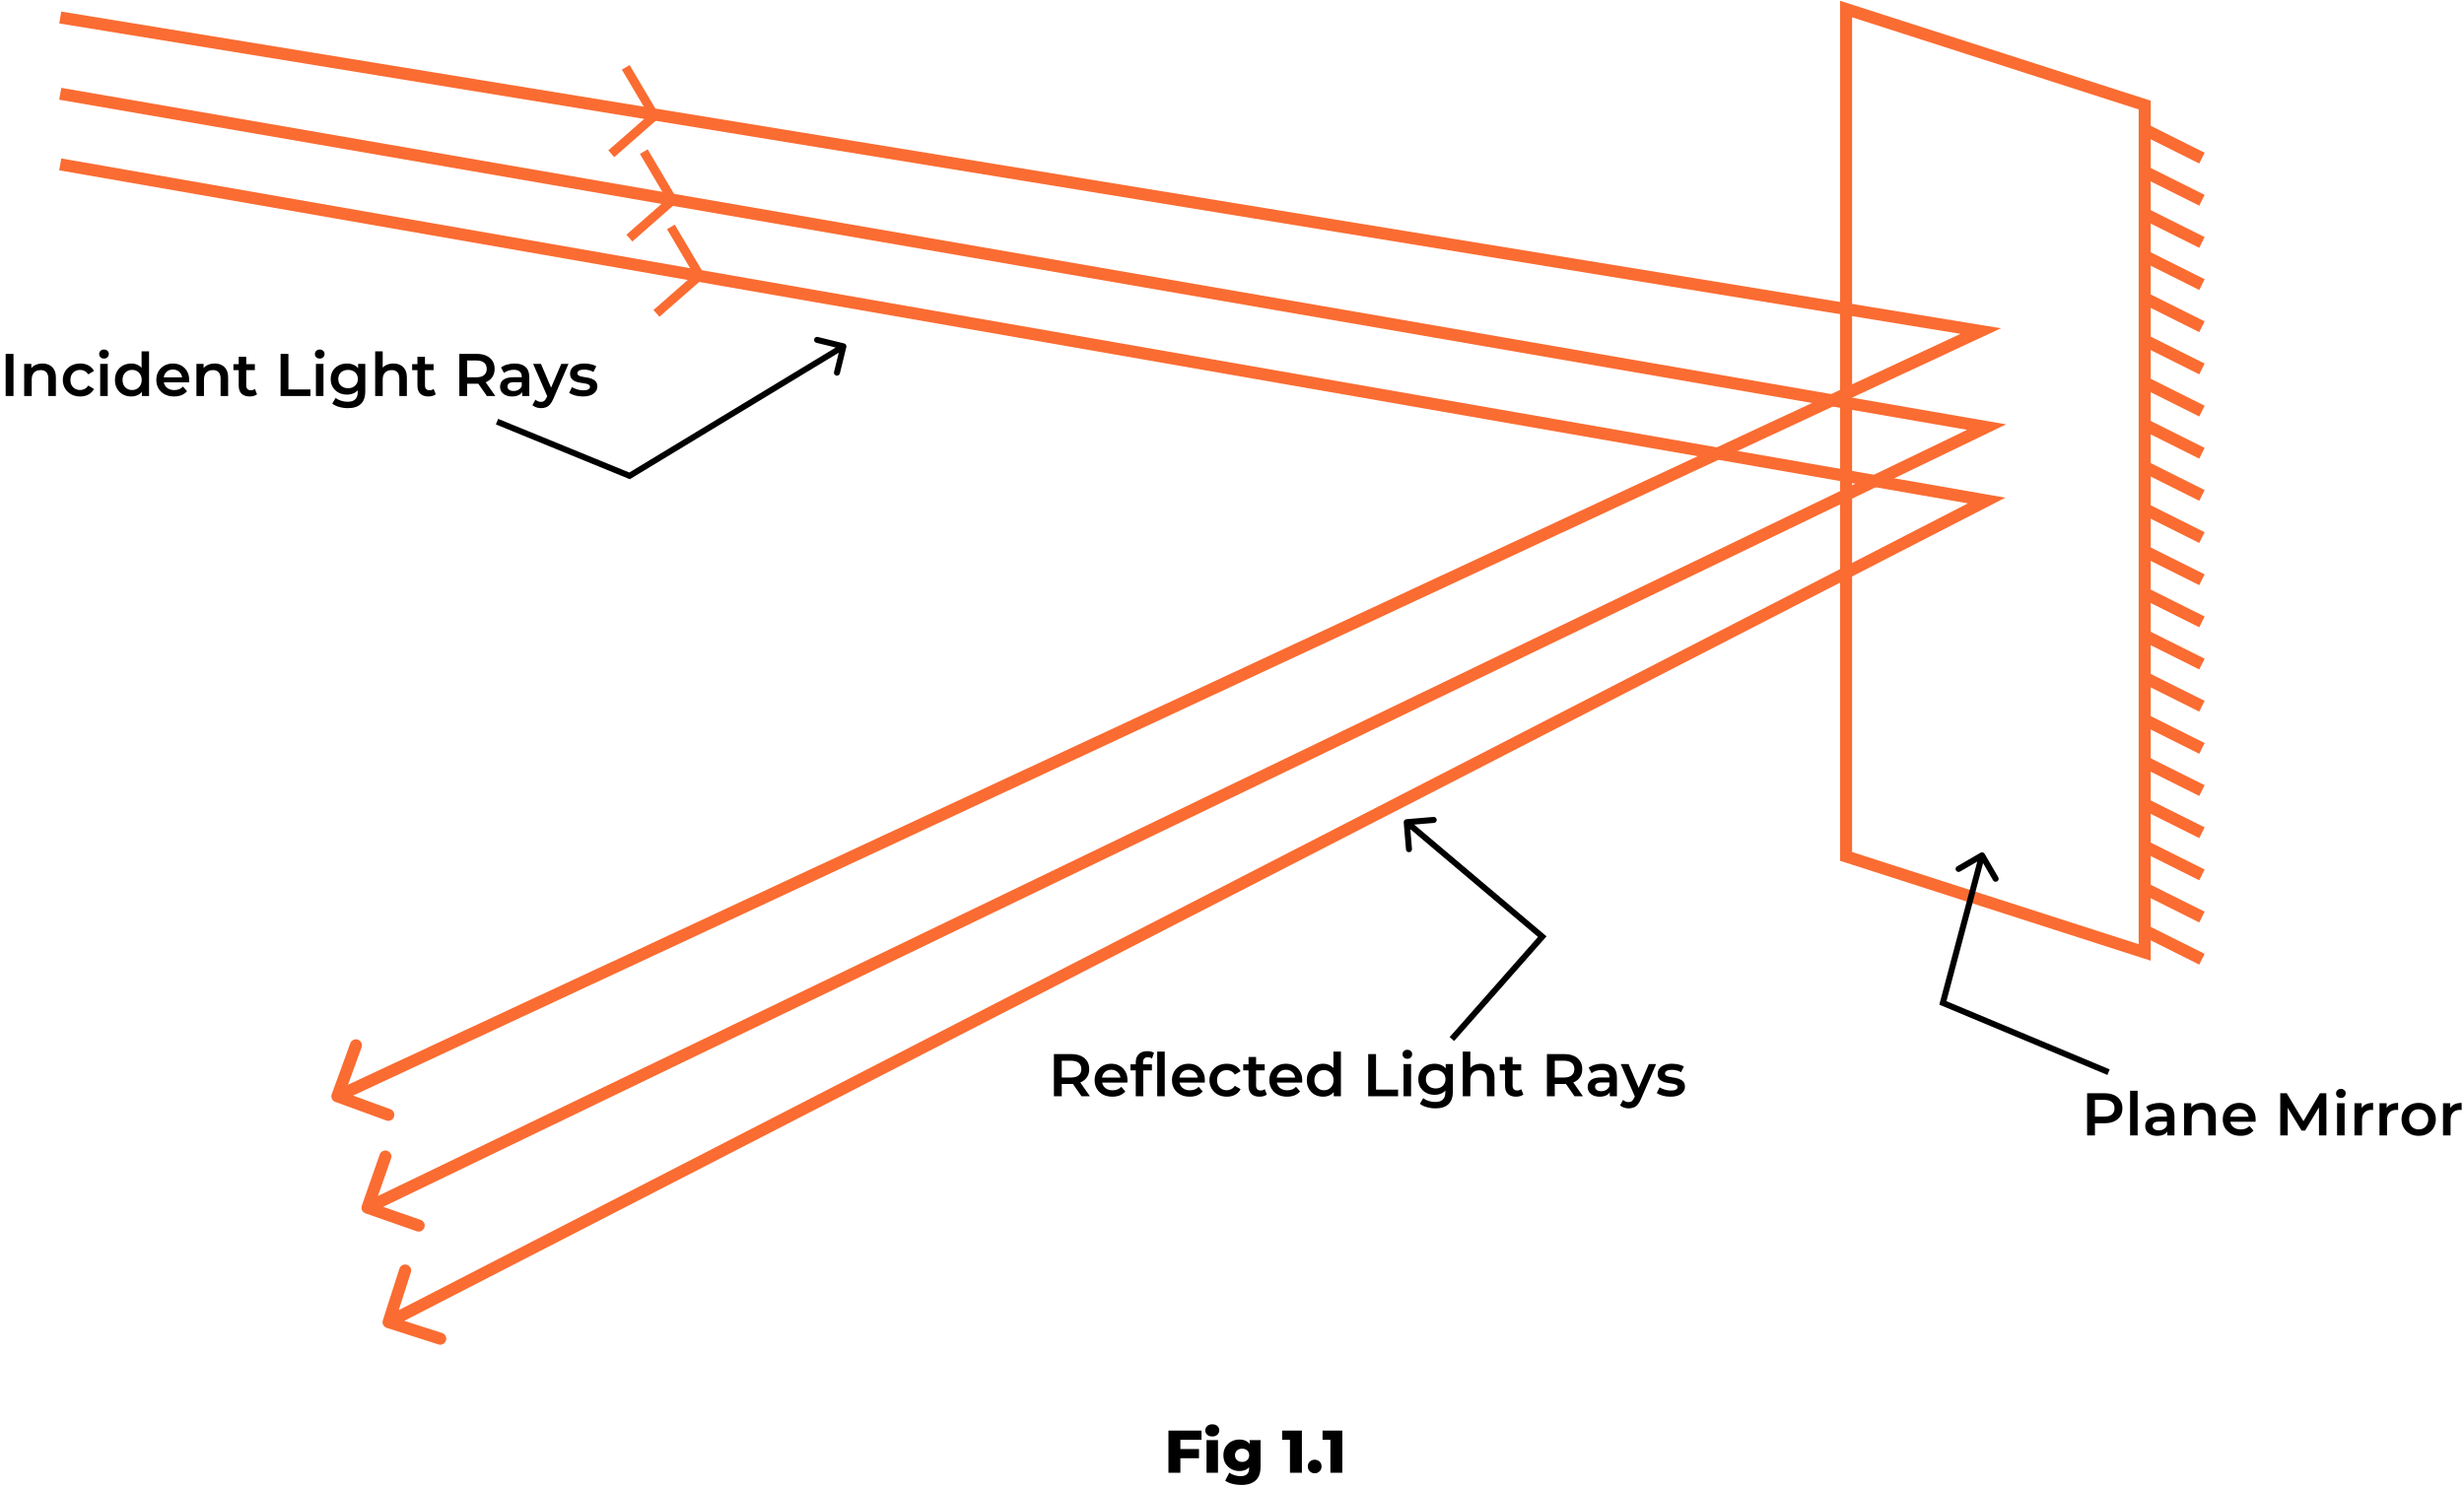 <svg width="818" height="494" viewBox="0 0 818 494" fill="none" xmlns="http://www.w3.org/2000/svg">
<path d="M612.865 284.363V3L712 34.888V316.25L612.865 284.363Z" stroke="#FA6C32" stroke-width="4"/>
<path d="M657.573 109.918L658.417 111.731L664.302 108.99L657.895 107.944L657.573 109.918ZM110.121 363.315C109.743 364.353 110.277 365.501 111.315 365.879L128.227 372.044C129.264 372.422 130.412 371.887 130.791 370.85C131.169 369.812 130.634 368.664 129.596 368.286L114.564 362.806L120.044 347.773C120.422 346.736 119.887 345.588 118.85 345.209C117.812 344.831 116.664 345.366 116.286 346.404L110.121 363.315ZM19.678 7.787L657.251 111.892L657.895 107.944L20.322 3.84L19.678 7.787ZM656.729 108.105L111.156 362.187L112.844 365.813L658.417 111.731L656.729 108.105Z" fill="#FA6C32"/>
<path d="M659.517 141.806L660.386 143.607L666.003 140.898L659.858 139.835L659.517 141.806ZM120.112 400.34C119.748 401.383 120.298 402.524 121.34 402.888L138.333 408.824C139.376 409.189 140.517 408.639 140.881 407.596C141.245 406.553 140.695 405.412 139.653 405.048L124.548 399.771L129.824 384.667C130.189 383.624 129.639 382.483 128.596 382.119C127.553 381.755 126.412 382.305 126.048 383.347L120.112 400.34ZM19.659 33.107L659.176 143.776L659.858 139.835L20.341 29.166L19.659 33.107ZM658.648 140.004L121.131 399.199L122.869 402.801L660.386 143.607L658.648 140.004Z" fill="#FA6C32"/>
<path d="M659.517 166.19L660.431 167.969L665.73 165.245L659.861 164.22L659.517 166.19ZM127.096 438.389C126.758 439.441 127.337 440.567 128.389 440.904L145.529 446.403C146.58 446.74 147.707 446.161 148.044 445.109C148.381 444.058 147.802 442.931 146.751 442.594L131.515 437.707L136.403 422.471C136.74 421.42 136.161 420.293 135.109 419.956C134.058 419.619 132.931 420.198 132.594 421.249L127.096 438.389ZM19.656 56.553L659.173 168.161L659.861 164.22L20.344 52.613L19.656 56.553ZM658.602 164.412L128.085 437.221L129.915 440.779L660.431 167.969L658.602 164.412Z" fill="#FA6C32"/>
<path d="M217.278 38.481L207.729 22.345" stroke="#FA6C32" stroke-width="3"/>
<path d="M217.278 38.481L202.933 51.056" stroke="#FA6C32" stroke-width="3"/>
<path d="M223.278 66.481L213.729 50.345" stroke="#FA6C32" stroke-width="3"/>
<path d="M223.278 66.481L208.933 79.056" stroke="#FA6C32" stroke-width="3"/>
<path d="M232.278 91.481L222.729 75.345" stroke="#FA6C32" stroke-width="3"/>
<path d="M232.278 91.481L217.933 104.056" stroke="#FA6C32" stroke-width="3"/>
<path d="M711 42.5L731 52.5" stroke="#FA6C32" stroke-width="4"/>
<path d="M711 56.5L731 66.5" stroke="#FA6C32" stroke-width="4"/>
<path d="M711 70.5L731 80.5" stroke="#FA6C32" stroke-width="4"/>
<path d="M711 84.5L731 94.5" stroke="#FA6C32" stroke-width="4"/>
<path d="M711 98.5L731 108.5" stroke="#FA6C32" stroke-width="4"/>
<path d="M711 112.5L731 122.5" stroke="#FA6C32" stroke-width="4"/>
<path d="M711 126.5L731 136.5" stroke="#FA6C32" stroke-width="4"/>
<path d="M711 140.5L731 150.5" stroke="#FA6C32" stroke-width="4"/>
<path d="M711 154.5L731 164.5" stroke="#FA6C32" stroke-width="4"/>
<path d="M711 168.5L731 178.5" stroke="#FA6C32" stroke-width="4"/>
<path d="M711 182.5L731 192.5" stroke="#FA6C32" stroke-width="4"/>
<path d="M711 196.5L731 206.5" stroke="#FA6C32" stroke-width="4"/>
<path d="M711 210.5L731 220.5" stroke="#FA6C32" stroke-width="4"/>
<path d="M711 224.5L731 234.5" stroke="#FA6C32" stroke-width="4"/>
<path d="M711 238.5L731 248.5" stroke="#FA6C32" stroke-width="4"/>
<path d="M711 252.5L731 262.5" stroke="#FA6C32" stroke-width="4"/>
<path d="M711 266.5L731 276.5" stroke="#FA6C32" stroke-width="4"/>
<path d="M711 280.5L731 290.5" stroke="#FA6C32" stroke-width="4"/>
<path d="M711 294.5L731 304.5" stroke="#FA6C32" stroke-width="4"/>
<path d="M711 308.5L731 318.5" stroke="#FA6C32" stroke-width="4"/>
<path d="M391.58 481.14H398.04V484.2H391.58V481.14ZM391.86 489H387.9V475H398.88V478.06H391.86V489ZM400.552 489V478.16H404.352V489H400.552ZM402.452 476.96C401.759 476.96 401.199 476.767 400.772 476.38C400.345 475.993 400.132 475.513 400.132 474.94C400.132 474.367 400.345 473.887 400.772 473.5C401.199 473.113 401.759 472.92 402.452 472.92C403.145 472.92 403.705 473.107 404.132 473.48C404.559 473.84 404.772 474.307 404.772 474.88C404.772 475.48 404.559 475.98 404.132 476.38C403.719 476.767 403.159 476.96 402.452 476.96ZM412.122 493.06C411.082 493.06 410.088 492.94 409.142 492.7C408.208 492.46 407.408 492.107 406.742 491.64L408.122 488.98C408.575 489.34 409.135 489.62 409.802 489.82C410.482 490.033 411.142 490.14 411.782 490.14C412.808 490.14 413.548 489.913 414.002 489.46C414.455 489.02 414.682 488.373 414.682 487.52V486.24L414.882 483.2L414.862 480.14V478.16H418.482V487.02C418.482 489.073 417.928 490.593 416.822 491.58C415.715 492.567 414.148 493.06 412.122 493.06ZM411.462 488.44C410.502 488.44 409.615 488.227 408.802 487.8C408.002 487.36 407.355 486.753 406.862 485.98C406.382 485.193 406.142 484.267 406.142 483.2C406.142 482.133 406.382 481.213 406.862 480.44C407.355 479.653 408.002 479.047 408.802 478.62C409.615 478.193 410.502 477.98 411.462 477.98C412.382 477.98 413.168 478.167 413.822 478.54C414.475 478.9 414.968 479.467 415.302 480.24C415.648 481.013 415.822 482 415.822 483.2C415.822 484.4 415.648 485.387 415.302 486.16C414.968 486.933 414.475 487.507 413.822 487.88C413.168 488.253 412.382 488.44 411.462 488.44ZM412.362 485.42C412.815 485.42 413.215 485.327 413.562 485.14C413.922 484.953 414.202 484.693 414.402 484.36C414.615 484.027 414.722 483.64 414.722 483.2C414.722 482.76 414.615 482.373 414.402 482.04C414.202 481.707 413.922 481.453 413.562 481.28C413.215 481.093 412.815 481 412.362 481C411.908 481 411.502 481.093 411.142 481.28C410.782 481.453 410.495 481.707 410.282 482.04C410.082 482.373 409.982 482.76 409.982 483.2C409.982 483.64 410.082 484.027 410.282 484.36C410.495 484.693 410.782 484.953 411.142 485.14C411.502 485.327 411.908 485.42 412.362 485.42ZM428.243 489V476.42L429.943 478.06H425.643V475H432.203V489H428.243ZM436.449 489.18C435.809 489.18 435.269 488.967 434.829 488.54C434.389 488.113 434.169 487.573 434.169 486.92C434.169 486.24 434.389 485.7 434.829 485.3C435.269 484.887 435.809 484.68 436.449 484.68C437.089 484.68 437.629 484.887 438.069 485.3C438.509 485.7 438.729 486.24 438.729 486.92C438.729 487.573 438.509 488.113 438.069 488.54C437.629 488.967 437.089 489.18 436.449 489.18ZM441.661 489V476.42L443.361 478.06H439.061V475H445.621V489H441.661Z" fill="black"/>
<path d="M692.88 377V363H698.64C699.88 363 700.94 363.2 701.82 363.6C702.713 364 703.4 364.573 703.88 365.32C704.36 366.067 704.6 366.953 704.6 367.98C704.6 369.007 704.36 369.893 703.88 370.64C703.4 371.387 702.713 371.96 701.82 372.36C700.94 372.76 699.88 372.96 698.64 372.96H694.32L695.48 371.74V377H692.88ZM695.48 372.02L694.32 370.76H698.52C699.667 370.76 700.527 370.52 701.1 370.04C701.687 369.547 701.98 368.86 701.98 367.98C701.98 367.087 701.687 366.4 701.1 365.92C700.527 365.44 699.667 365.2 698.52 365.2H694.32L695.48 363.92V372.02ZM707.152 377V362.16H709.652V377H707.152ZM719.513 377V374.84L719.373 374.38V370.6C719.373 369.867 719.153 369.3 718.713 368.9C718.273 368.487 717.606 368.28 716.713 368.28C716.113 368.28 715.52 368.373 714.933 368.56C714.36 368.747 713.873 369.007 713.473 369.34L712.493 367.52C713.066 367.08 713.746 366.753 714.533 366.54C715.333 366.313 716.16 366.2 717.013 366.2C718.56 366.2 719.753 366.573 720.593 367.32C721.446 368.053 721.873 369.193 721.873 370.74V377H719.513ZM716.153 377.14C715.353 377.14 714.653 377.007 714.053 376.74C713.453 376.46 712.986 376.08 712.653 375.6C712.333 375.107 712.173 374.553 712.173 373.94C712.173 373.34 712.313 372.8 712.593 372.32C712.886 371.84 713.36 371.46 714.013 371.18C714.666 370.9 715.533 370.76 716.613 370.76H719.713V372.42H716.793C715.94 372.42 715.366 372.56 715.073 372.84C714.78 373.107 714.633 373.44 714.633 373.84C714.633 374.293 714.813 374.653 715.173 374.92C715.533 375.187 716.033 375.32 716.673 375.32C717.286 375.32 717.833 375.18 718.313 374.9C718.806 374.62 719.16 374.207 719.373 373.66L719.793 375.16C719.553 375.787 719.12 376.273 718.493 376.62C717.88 376.967 717.1 377.14 716.153 377.14ZM731.141 366.2C731.995 366.2 732.755 366.367 733.421 366.7C734.101 367.033 734.635 367.547 735.021 368.24C735.408 368.92 735.601 369.8 735.601 370.88V377H733.101V371.2C733.101 370.253 732.875 369.547 732.421 369.08C731.981 368.613 731.361 368.38 730.561 368.38C729.975 368.38 729.455 368.5 729.001 368.74C728.548 368.98 728.195 369.34 727.941 369.82C727.701 370.287 727.581 370.88 727.581 371.6V377H725.081V366.32H727.461V369.2L727.041 368.32C727.415 367.64 727.955 367.12 728.661 366.76C729.381 366.387 730.208 366.2 731.141 366.2ZM743.812 377.14C742.626 377.14 741.586 376.907 740.692 376.44C739.812 375.96 739.126 375.307 738.632 374.48C738.152 373.653 737.912 372.713 737.912 371.66C737.912 370.593 738.146 369.653 738.612 368.84C739.092 368.013 739.746 367.367 740.572 366.9C741.412 366.433 742.366 366.2 743.432 366.2C744.472 366.2 745.399 366.427 746.212 366.88C747.026 367.333 747.666 367.973 748.132 368.8C748.599 369.627 748.832 370.6 748.832 371.72C748.832 371.827 748.826 371.947 748.812 372.08C748.812 372.213 748.806 372.34 748.792 372.46H739.892V370.8H747.472L746.492 371.32C746.506 370.707 746.379 370.167 746.112 369.7C745.846 369.233 745.479 368.867 745.012 368.6C744.559 368.333 744.032 368.2 743.432 368.2C742.819 368.2 742.279 368.333 741.812 368.6C741.359 368.867 740.999 369.24 740.732 369.72C740.479 370.187 740.352 370.74 740.352 371.38V371.78C740.352 372.42 740.499 372.987 740.792 373.48C741.086 373.973 741.499 374.353 742.032 374.62C742.566 374.887 743.179 375.02 743.872 375.02C744.472 375.02 745.012 374.927 745.492 374.74C745.972 374.553 746.399 374.26 746.772 373.86L748.112 375.4C747.632 375.96 747.026 376.393 746.292 376.7C745.572 376.993 744.746 377.14 743.812 377.14ZM757.001 377V363H759.141L765.261 373.22H764.141L770.161 363H772.301L772.321 377H769.861L769.841 366.86H770.361L765.241 375.4H764.081L758.881 366.86H759.481V377H757.001ZM775.863 377V366.32H778.363V377H775.863ZM777.123 364.56C776.656 364.56 776.269 364.413 775.963 364.12C775.669 363.827 775.523 363.473 775.523 363.06C775.523 362.633 775.669 362.28 775.963 362C776.269 361.707 776.656 361.56 777.123 361.56C777.589 361.56 777.969 361.7 778.263 361.98C778.569 362.247 778.723 362.587 778.723 363C778.723 363.44 778.576 363.813 778.283 364.12C777.989 364.413 777.603 364.56 777.123 364.56ZM781.644 377V366.32H784.024V369.26L783.744 368.4C784.064 367.68 784.564 367.133 785.244 366.76C785.937 366.387 786.797 366.2 787.824 366.2V368.58C787.717 368.553 787.617 368.54 787.524 368.54C787.431 368.527 787.337 368.52 787.244 368.52C786.297 368.52 785.544 368.8 784.984 369.36C784.424 369.907 784.144 370.727 784.144 371.82V377H781.644ZM789.945 377V366.32H792.325V369.26L792.045 368.4C792.365 367.68 792.865 367.133 793.545 366.76C794.238 366.387 795.098 366.2 796.125 366.2V368.58C796.018 368.553 795.918 368.54 795.825 368.54C795.731 368.527 795.638 368.52 795.545 368.52C794.598 368.52 793.845 368.8 793.285 369.36C792.725 369.907 792.445 370.727 792.445 371.82V377H789.945ZM802.948 377.14C801.854 377.14 800.881 376.907 800.028 376.44C799.174 375.96 798.501 375.307 798.008 374.48C797.514 373.653 797.268 372.713 797.268 371.66C797.268 370.593 797.514 369.653 798.008 368.84C798.501 368.013 799.174 367.367 800.028 366.9C800.881 366.433 801.854 366.2 802.948 366.2C804.054 366.2 805.034 366.433 805.888 366.9C806.754 367.367 807.428 368.007 807.908 368.82C808.401 369.633 808.648 370.58 808.648 371.66C808.648 372.713 808.401 373.653 807.908 374.48C807.428 375.307 806.754 375.96 805.888 376.44C805.034 376.907 804.054 377.14 802.948 377.14ZM802.948 375C803.561 375 804.108 374.867 804.588 374.6C805.068 374.333 805.441 373.947 805.708 373.44C805.988 372.933 806.128 372.34 806.128 371.66C806.128 370.967 805.988 370.373 805.708 369.88C805.441 369.373 805.068 368.987 804.588 368.72C804.108 368.453 803.568 368.32 802.968 368.32C802.354 368.32 801.808 368.453 801.328 368.72C800.861 368.987 800.488 369.373 800.208 369.88C799.928 370.373 799.788 370.967 799.788 371.66C799.788 372.34 799.928 372.933 800.208 373.44C800.488 373.947 800.861 374.333 801.328 374.6C801.808 374.867 802.348 375 802.948 375ZM811.038 377V366.32H813.418V369.26L813.138 368.4C813.458 367.68 813.958 367.133 814.638 366.76C815.332 366.387 816.192 366.2 817.218 366.2V368.58C817.112 368.553 817.012 368.54 816.918 368.54C816.825 368.527 816.732 368.52 816.638 368.52C815.692 368.52 814.938 368.8 814.378 369.36C813.818 369.907 813.538 370.727 813.538 371.82V377H811.038Z" fill="black"/>
<path d="M1.88 131.5V117.5H4.48V131.5H1.88ZM14.087 120.7C14.94 120.7 15.7 120.867 16.367 121.2C17.047 121.533 17.58 122.047 17.967 122.74C18.353 123.42 18.547 124.3 18.547 125.38V131.5H16.047V125.7C16.047 124.753 15.82 124.047 15.367 123.58C14.927 123.113 14.307 122.88 13.507 122.88C12.92 122.88 12.4 123 11.947 123.24C11.493 123.48 11.14 123.84 10.887 124.32C10.647 124.787 10.527 125.38 10.527 126.1V131.5H8.027V120.82H10.407V123.7L9.987 122.82C10.36 122.14 10.9 121.62 11.607 121.26C12.327 120.887 13.153 120.7 14.087 120.7ZM26.638 131.64C25.518 131.64 24.518 131.407 23.638 130.94C22.771 130.46 22.091 129.807 21.598 128.98C21.104 128.153 20.858 127.213 20.858 126.16C20.858 125.093 21.104 124.153 21.598 123.34C22.091 122.513 22.771 121.867 23.638 121.4C24.518 120.933 25.518 120.7 26.638 120.7C27.678 120.7 28.591 120.913 29.378 121.34C30.178 121.753 30.784 122.367 31.198 123.18L29.278 124.3C28.958 123.793 28.564 123.42 28.098 123.18C27.644 122.94 27.151 122.82 26.618 122.82C26.004 122.82 25.451 122.953 24.958 123.22C24.464 123.487 24.078 123.873 23.798 124.38C23.518 124.873 23.378 125.467 23.378 126.16C23.378 126.853 23.518 127.453 23.798 127.96C24.078 128.453 24.464 128.833 24.958 129.1C25.451 129.367 26.004 129.5 26.618 129.5C27.151 129.5 27.644 129.38 28.098 129.14C28.564 128.9 28.958 128.527 29.278 128.02L31.198 129.14C30.784 129.94 30.178 130.56 29.378 131C28.591 131.427 27.678 131.64 26.638 131.64ZM33.261 131.5V120.82H35.761V131.5H33.261ZM34.521 119.06C34.054 119.06 33.668 118.913 33.361 118.62C33.068 118.327 32.921 117.973 32.921 117.56C32.921 117.133 33.068 116.78 33.361 116.5C33.668 116.207 34.054 116.06 34.521 116.06C34.988 116.06 35.368 116.2 35.661 116.48C35.968 116.747 36.121 117.087 36.121 117.5C36.121 117.94 35.974 118.313 35.681 118.62C35.388 118.913 35.001 119.06 34.521 119.06ZM43.562 131.64C42.536 131.64 41.609 131.413 40.782 130.96C39.969 130.493 39.329 129.853 38.862 129.04C38.396 128.227 38.162 127.267 38.162 126.16C38.162 125.053 38.396 124.093 38.862 123.28C39.329 122.467 39.969 121.833 40.782 121.38C41.609 120.927 42.536 120.7 43.562 120.7C44.456 120.7 45.256 120.9 45.962 121.3C46.669 121.687 47.229 122.28 47.642 123.08C48.056 123.88 48.262 124.907 48.262 126.16C48.262 127.4 48.062 128.427 47.662 129.24C47.262 130.04 46.709 130.64 46.002 131.04C45.296 131.44 44.482 131.64 43.562 131.64ZM43.862 129.5C44.462 129.5 44.996 129.367 45.462 129.1C45.942 128.833 46.322 128.447 46.602 127.94C46.896 127.433 47.042 126.84 47.042 126.16C47.042 125.467 46.896 124.873 46.602 124.38C46.322 123.873 45.942 123.487 45.462 123.22C44.996 122.953 44.462 122.82 43.862 122.82C43.262 122.82 42.722 122.953 42.242 123.22C41.776 123.487 41.396 123.873 41.102 124.38C40.822 124.873 40.682 125.467 40.682 126.16C40.682 126.84 40.822 127.433 41.102 127.94C41.396 128.447 41.776 128.833 42.242 129.1C42.722 129.367 43.262 129.5 43.862 129.5ZM47.102 131.5V128.98L47.202 126.14L47.002 123.3V116.66H49.482V131.5H47.102ZM57.793 131.64C56.606 131.64 55.566 131.407 54.673 130.94C53.793 130.46 53.106 129.807 52.613 128.98C52.133 128.153 51.893 127.213 51.893 126.16C51.893 125.093 52.126 124.153 52.593 123.34C53.073 122.513 53.726 121.867 54.553 121.4C55.393 120.933 56.346 120.7 57.413 120.7C58.453 120.7 59.38 120.927 60.193 121.38C61.006 121.833 61.646 122.473 62.113 123.3C62.58 124.127 62.813 125.1 62.813 126.22C62.813 126.327 62.806 126.447 62.793 126.58C62.793 126.713 62.786 126.84 62.773 126.96H53.873V125.3H61.453L60.473 125.82C60.486 125.207 60.359 124.667 60.093 124.2C59.826 123.733 59.459 123.367 58.993 123.1C58.539 122.833 58.013 122.7 57.413 122.7C56.8 122.7 56.26 122.833 55.793 123.1C55.34 123.367 54.98 123.74 54.713 124.22C54.459 124.687 54.333 125.24 54.333 125.88V126.28C54.333 126.92 54.48 127.487 54.773 127.98C55.066 128.473 55.48 128.853 56.013 129.12C56.546 129.387 57.16 129.52 57.853 129.52C58.453 129.52 58.993 129.427 59.473 129.24C59.953 129.053 60.38 128.76 60.753 128.36L62.093 129.9C61.613 130.46 61.006 130.893 60.273 131.2C59.553 131.493 58.726 131.64 57.793 131.64ZM71.274 120.7C72.128 120.7 72.888 120.867 73.554 121.2C74.234 121.533 74.768 122.047 75.154 122.74C75.541 123.42 75.734 124.3 75.734 125.38V131.5H73.234V125.7C73.234 124.753 73.008 124.047 72.554 123.58C72.114 123.113 71.494 122.88 70.694 122.88C70.108 122.88 69.588 123 69.134 123.24C68.681 123.48 68.328 123.84 68.074 124.32C67.834 124.787 67.714 125.38 67.714 126.1V131.5H65.214V120.82H67.594V123.7L67.174 122.82C67.548 122.14 68.088 121.62 68.794 121.26C69.514 120.887 70.341 120.7 71.274 120.7ZM82.926 131.64C81.752 131.64 80.846 131.34 80.206 130.74C79.566 130.127 79.246 129.227 79.246 128.04V118.46H81.746V127.98C81.746 128.487 81.872 128.88 82.126 129.16C82.392 129.44 82.759 129.58 83.226 129.58C83.786 129.58 84.252 129.433 84.626 129.14L85.326 130.92C85.032 131.16 84.672 131.34 84.246 131.46C83.819 131.58 83.379 131.64 82.926 131.64ZM77.486 122.9V120.9H84.606V122.9H77.486ZM93.15 131.5V117.5H95.749V129.3H103.07V131.5H93.15ZM104.882 131.5V120.82H107.382V131.5H104.882ZM106.142 119.06C105.676 119.06 105.289 118.913 104.982 118.62C104.689 118.327 104.542 117.973 104.542 117.56C104.542 117.133 104.689 116.78 104.982 116.5C105.289 116.207 105.676 116.06 106.142 116.06C106.609 116.06 106.989 116.2 107.282 116.48C107.589 116.747 107.742 117.087 107.742 117.5C107.742 117.94 107.596 118.313 107.302 118.62C107.009 118.913 106.622 119.06 106.142 119.06ZM115.503 135.52C114.517 135.52 113.55 135.387 112.603 135.12C111.67 134.867 110.903 134.493 110.303 134L111.423 132.12C111.89 132.507 112.477 132.813 113.183 133.04C113.903 133.28 114.63 133.4 115.363 133.4C116.537 133.4 117.397 133.127 117.943 132.58C118.49 132.047 118.763 131.24 118.763 130.16V128.26L118.963 125.84L118.883 123.42V120.82H121.263V129.88C121.263 131.813 120.77 133.233 119.783 134.14C118.797 135.06 117.37 135.52 115.503 135.52ZM115.183 131.02C114.17 131.02 113.25 130.807 112.423 130.38C111.61 129.94 110.963 129.333 110.483 128.56C110.017 127.787 109.783 126.88 109.783 125.84C109.783 124.813 110.017 123.913 110.483 123.14C110.963 122.367 111.61 121.767 112.423 121.34C113.25 120.913 114.17 120.7 115.183 120.7C116.09 120.7 116.903 120.88 117.623 121.24C118.343 121.6 118.917 122.16 119.343 122.92C119.783 123.68 120.003 124.653 120.003 125.84C120.003 127.027 119.783 128.007 119.343 128.78C118.917 129.54 118.343 130.107 117.623 130.48C116.903 130.84 116.09 131.02 115.183 131.02ZM115.563 128.9C116.19 128.9 116.75 128.773 117.243 128.52C117.737 128.253 118.117 127.893 118.383 127.44C118.663 126.973 118.803 126.44 118.803 125.84C118.803 125.24 118.663 124.713 118.383 124.26C118.117 123.793 117.737 123.44 117.243 123.2C116.75 122.947 116.19 122.82 115.563 122.82C114.937 122.82 114.37 122.947 113.863 123.2C113.37 123.44 112.983 123.793 112.703 124.26C112.437 124.713 112.303 125.24 112.303 125.84C112.303 126.44 112.437 126.973 112.703 127.44C112.983 127.893 113.37 128.253 113.863 128.52C114.37 128.773 114.937 128.9 115.563 128.9ZM130.61 120.7C131.463 120.7 132.223 120.867 132.89 121.2C133.57 121.533 134.103 122.047 134.49 122.74C134.877 123.42 135.07 124.3 135.07 125.38V131.5H132.57V125.7C132.57 124.753 132.343 124.047 131.89 123.58C131.45 123.113 130.83 122.88 130.03 122.88C129.443 122.88 128.923 123 128.47 123.24C128.017 123.48 127.663 123.84 127.41 124.32C127.17 124.787 127.05 125.38 127.05 126.1V131.5H124.55V116.66H127.05V123.7L126.51 122.82C126.883 122.14 127.423 121.62 128.13 121.26C128.85 120.887 129.677 120.7 130.61 120.7ZM142.262 131.64C141.088 131.64 140.182 131.34 139.542 130.74C138.902 130.127 138.582 129.227 138.582 128.04V118.46H141.082V127.98C141.082 128.487 141.208 128.88 141.462 129.16C141.728 129.44 142.095 129.58 142.562 129.58C143.122 129.58 143.588 129.433 143.962 129.14L144.662 130.92C144.368 131.16 144.008 131.34 143.582 131.46C143.155 131.58 142.715 131.64 142.262 131.64ZM136.822 122.9V120.9H143.942V122.9H136.822ZM152.485 131.5V117.5H158.245C159.485 117.5 160.545 117.7 161.425 118.1C162.319 118.5 163.005 119.073 163.485 119.82C163.965 120.567 164.205 121.453 164.205 122.48C164.205 123.507 163.965 124.393 163.485 125.14C163.005 125.873 162.319 126.44 161.425 126.84C160.545 127.227 159.485 127.42 158.245 127.42H153.925L155.085 126.24V131.5H152.485ZM161.645 131.5L158.105 126.42H160.885L164.445 131.5H161.645ZM155.085 126.52L153.925 125.28H158.125C159.272 125.28 160.132 125.033 160.705 124.54C161.292 124.047 161.585 123.36 161.585 122.48C161.585 121.587 161.292 120.9 160.705 120.42C160.132 119.94 159.272 119.7 158.125 119.7H153.925L155.085 118.42V126.52ZM173.357 131.5V129.34L173.217 128.88V125.1C173.217 124.367 172.997 123.8 172.557 123.4C172.117 122.987 171.45 122.78 170.557 122.78C169.957 122.78 169.363 122.873 168.777 123.06C168.203 123.247 167.717 123.507 167.317 123.84L166.337 122.02C166.91 121.58 167.59 121.253 168.377 121.04C169.177 120.813 170.003 120.7 170.857 120.7C172.403 120.7 173.597 121.073 174.437 121.82C175.29 122.553 175.717 123.693 175.717 125.24V131.5H173.357ZM169.997 131.64C169.197 131.64 168.497 131.507 167.897 131.24C167.297 130.96 166.83 130.58 166.497 130.1C166.177 129.607 166.017 129.053 166.017 128.44C166.017 127.84 166.157 127.3 166.437 126.82C166.73 126.34 167.203 125.96 167.857 125.68C168.51 125.4 169.377 125.26 170.457 125.26H173.557V126.92H170.637C169.783 126.92 169.21 127.06 168.917 127.34C168.623 127.607 168.477 127.94 168.477 128.34C168.477 128.793 168.657 129.153 169.017 129.42C169.377 129.687 169.877 129.82 170.517 129.82C171.13 129.82 171.677 129.68 172.157 129.4C172.65 129.12 173.003 128.707 173.217 128.16L173.637 129.66C173.397 130.287 172.963 130.773 172.337 131.12C171.723 131.467 170.943 131.64 169.997 131.64ZM179.61 135.52C179.09 135.52 178.57 135.433 178.05 135.26C177.53 135.087 177.097 134.847 176.75 134.54L177.75 132.7C178.003 132.927 178.29 133.107 178.61 133.24C178.93 133.373 179.257 133.44 179.59 133.44C180.043 133.44 180.41 133.327 180.69 133.1C180.97 132.873 181.23 132.493 181.47 131.96L182.09 130.56L182.29 130.26L186.33 120.82H188.73L183.73 132.36C183.397 133.16 183.023 133.793 182.61 134.26C182.21 134.727 181.757 135.053 181.25 135.24C180.757 135.427 180.21 135.52 179.61 135.52ZM181.81 131.88L176.99 120.82H179.59L183.51 130.04L181.81 131.88ZM193.456 131.64C192.562 131.64 191.702 131.527 190.876 131.3C190.062 131.06 189.416 130.773 188.936 130.44L189.896 128.54C190.376 128.847 190.949 129.1 191.616 129.3C192.282 129.5 192.949 129.6 193.616 129.6C194.402 129.6 194.969 129.493 195.316 129.28C195.676 129.067 195.856 128.78 195.856 128.42C195.856 128.127 195.736 127.907 195.496 127.76C195.256 127.6 194.942 127.48 194.556 127.4C194.169 127.32 193.736 127.247 193.256 127.18C192.789 127.113 192.316 127.027 191.836 126.92C191.369 126.8 190.942 126.633 190.556 126.42C190.169 126.193 189.856 125.893 189.616 125.52C189.376 125.147 189.256 124.653 189.256 124.04C189.256 123.36 189.449 122.773 189.836 122.28C190.222 121.773 190.762 121.387 191.456 121.12C192.162 120.84 192.996 120.7 193.956 120.7C194.676 120.7 195.402 120.78 196.136 120.94C196.869 121.1 197.476 121.327 197.956 121.62L196.996 123.52C196.489 123.213 195.976 123.007 195.456 122.9C194.949 122.78 194.442 122.72 193.936 122.72C193.176 122.72 192.609 122.833 192.236 123.06C191.876 123.287 191.696 123.573 191.696 123.92C191.696 124.24 191.816 124.48 192.056 124.64C192.296 124.8 192.609 124.927 192.996 125.02C193.382 125.113 193.809 125.193 194.276 125.26C194.756 125.313 195.229 125.4 195.696 125.52C196.162 125.64 196.589 125.807 196.976 126.02C197.376 126.22 197.696 126.507 197.936 126.88C198.176 127.253 198.296 127.74 198.296 128.34C198.296 129.007 198.096 129.587 197.696 130.08C197.309 130.573 196.756 130.96 196.036 131.24C195.316 131.507 194.456 131.64 193.456 131.64Z" fill="black"/>
<path d="M209 158L208.621 158.926L209.087 159.116L209.518 158.855L209 158ZM280.971 115.239C281.103 114.702 280.775 114.161 280.239 114.029L271.498 111.882C270.962 111.75 270.42 112.078 270.289 112.615C270.157 113.151 270.485 113.693 271.021 113.824L278.79 115.733L276.882 123.502C276.75 124.038 277.078 124.58 277.615 124.711C278.151 124.843 278.693 124.515 278.824 123.979L280.971 115.239ZM164.621 140.926L208.621 158.926L209.379 157.074L165.379 139.074L164.621 140.926ZM209.518 158.855L280.518 115.855L279.482 114.145L208.482 157.145L209.518 158.855Z" fill="black"/>
<path d="M349.88 364V350H355.64C356.88 350 357.94 350.2 358.82 350.6C359.713 351 360.4 351.573 360.88 352.32C361.36 353.067 361.6 353.953 361.6 354.98C361.6 356.007 361.36 356.893 360.88 357.64C360.4 358.373 359.713 358.94 358.82 359.34C357.94 359.727 356.88 359.92 355.64 359.92H351.32L352.48 358.74V364H349.88ZM359.04 364L355.5 358.92H358.28L361.84 364H359.04ZM352.48 359.02L351.32 357.78H355.52C356.667 357.78 357.527 357.533 358.1 357.04C358.687 356.547 358.98 355.86 358.98 354.98C358.98 354.087 358.687 353.4 358.1 352.92C357.527 352.44 356.667 352.2 355.52 352.2H351.32L352.48 350.92V359.02ZM369.289 364.14C368.102 364.14 367.062 363.907 366.169 363.44C365.289 362.96 364.602 362.307 364.109 361.48C363.629 360.653 363.389 359.713 363.389 358.66C363.389 357.593 363.622 356.653 364.089 355.84C364.569 355.013 365.222 354.367 366.049 353.9C366.889 353.433 367.842 353.2 368.909 353.2C369.949 353.2 370.876 353.427 371.689 353.88C372.502 354.333 373.142 354.973 373.609 355.8C374.076 356.627 374.309 357.6 374.309 358.72C374.309 358.827 374.302 358.947 374.289 359.08C374.289 359.213 374.282 359.34 374.269 359.46H365.369V357.8H372.949L371.969 358.32C371.982 357.707 371.856 357.167 371.589 356.7C371.322 356.233 370.956 355.867 370.489 355.6C370.036 355.333 369.509 355.2 368.909 355.2C368.296 355.2 367.756 355.333 367.289 355.6C366.836 355.867 366.476 356.24 366.209 356.72C365.956 357.187 365.829 357.74 365.829 358.38V358.78C365.829 359.42 365.976 359.987 366.269 360.48C366.562 360.973 366.976 361.353 367.509 361.62C368.042 361.887 368.656 362.02 369.349 362.02C369.949 362.02 370.489 361.927 370.969 361.74C371.449 361.553 371.876 361.26 372.249 360.86L373.589 362.4C373.109 362.96 372.502 363.393 371.769 363.7C371.049 363.993 370.222 364.14 369.289 364.14ZM377.05 364V352.72C377.05 351.6 377.377 350.707 378.03 350.04C378.697 349.36 379.644 349.02 380.87 349.02C381.31 349.02 381.724 349.067 382.11 349.16C382.51 349.253 382.844 349.4 383.11 349.6L382.43 351.48C382.244 351.333 382.03 351.227 381.79 351.16C381.55 351.08 381.304 351.04 381.05 351.04C380.53 351.04 380.137 351.187 379.87 351.48C379.604 351.76 379.47 352.187 379.47 352.76V353.96L379.55 355.08V364H377.05ZM375.29 355.4V353.4H382.41V355.4H375.29ZM384.17 364V349.16H386.67V364H384.17ZM394.973 364.14C393.786 364.14 392.746 363.907 391.853 363.44C390.973 362.96 390.286 362.307 389.793 361.48C389.313 360.653 389.073 359.713 389.073 358.66C389.073 357.593 389.306 356.653 389.773 355.84C390.253 355.013 390.906 354.367 391.733 353.9C392.573 353.433 393.526 353.2 394.593 353.2C395.633 353.2 396.559 353.427 397.373 353.88C398.186 354.333 398.826 354.973 399.293 355.8C399.759 356.627 399.993 357.6 399.993 358.72C399.993 358.827 399.986 358.947 399.973 359.08C399.973 359.213 399.966 359.34 399.953 359.46H391.053V357.8H398.633L397.653 358.32C397.666 357.707 397.539 357.167 397.273 356.7C397.006 356.233 396.639 355.867 396.173 355.6C395.719 355.333 395.193 355.2 394.593 355.2C393.979 355.2 393.439 355.333 392.973 355.6C392.519 355.867 392.159 356.24 391.893 356.72C391.639 357.187 391.513 357.74 391.513 358.38V358.78C391.513 359.42 391.659 359.987 391.953 360.48C392.246 360.973 392.659 361.353 393.193 361.62C393.726 361.887 394.339 362.02 395.033 362.02C395.633 362.02 396.173 361.927 396.653 361.74C397.133 361.553 397.559 361.26 397.933 360.86L399.273 362.4C398.793 362.96 398.186 363.393 397.453 363.7C396.733 363.993 395.906 364.14 394.973 364.14ZM407.294 364.14C406.174 364.14 405.174 363.907 404.294 363.44C403.427 362.96 402.747 362.307 402.254 361.48C401.761 360.653 401.514 359.713 401.514 358.66C401.514 357.593 401.761 356.653 402.254 355.84C402.747 355.013 403.427 354.367 404.294 353.9C405.174 353.433 406.174 353.2 407.294 353.2C408.334 353.2 409.247 353.413 410.034 353.84C410.834 354.253 411.441 354.867 411.854 355.68L409.934 356.8C409.614 356.293 409.221 355.92 408.754 355.68C408.301 355.44 407.807 355.32 407.274 355.32C406.661 355.32 406.107 355.453 405.614 355.72C405.121 355.987 404.734 356.373 404.454 356.88C404.174 357.373 404.034 357.967 404.034 358.66C404.034 359.353 404.174 359.953 404.454 360.46C404.734 360.953 405.121 361.333 405.614 361.6C406.107 361.867 406.661 362 407.274 362C407.807 362 408.301 361.88 408.754 361.64C409.221 361.4 409.614 361.027 409.934 360.52L411.854 361.64C411.441 362.44 410.834 363.06 410.034 363.5C409.247 363.927 408.334 364.14 407.294 364.14ZM418.172 364.14C416.998 364.14 416.092 363.84 415.452 363.24C414.812 362.627 414.492 361.727 414.492 360.54V350.96H416.992V360.48C416.992 360.987 417.118 361.38 417.372 361.66C417.638 361.94 418.005 362.08 418.472 362.08C419.032 362.08 419.498 361.933 419.872 361.64L420.572 363.42C420.278 363.66 419.918 363.84 419.492 363.96C419.065 364.08 418.625 364.14 418.172 364.14ZM412.732 355.4V353.4H419.852V355.4H412.732ZM427.297 364.14C426.11 364.14 425.07 363.907 424.177 363.44C423.297 362.96 422.61 362.307 422.117 361.48C421.637 360.653 421.397 359.713 421.397 358.66C421.397 357.593 421.63 356.653 422.097 355.84C422.577 355.013 423.23 354.367 424.057 353.9C424.897 353.433 425.85 353.2 426.917 353.2C427.957 353.2 428.883 353.427 429.697 353.88C430.51 354.333 431.15 354.973 431.617 355.8C432.083 356.627 432.317 357.6 432.317 358.72C432.317 358.827 432.31 358.947 432.297 359.08C432.297 359.213 432.29 359.34 432.277 359.46H423.377V357.8H430.957L429.977 358.32C429.99 357.707 429.863 357.167 429.597 356.7C429.33 356.233 428.963 355.867 428.497 355.6C428.043 355.333 427.517 355.2 426.917 355.2C426.303 355.2 425.763 355.333 425.297 355.6C424.843 355.867 424.483 356.24 424.217 356.72C423.963 357.187 423.837 357.74 423.837 358.38V358.78C423.837 359.42 423.983 359.987 424.277 360.48C424.57 360.973 424.983 361.353 425.517 361.62C426.05 361.887 426.663 362.02 427.357 362.02C427.957 362.02 428.497 361.927 428.977 361.74C429.457 361.553 429.883 361.26 430.257 360.86L431.597 362.4C431.117 362.96 430.51 363.393 429.777 363.7C429.057 363.993 428.23 364.14 427.297 364.14ZM439.238 364.14C438.211 364.14 437.285 363.913 436.458 363.46C435.645 362.993 435.005 362.353 434.538 361.54C434.071 360.727 433.838 359.767 433.838 358.66C433.838 357.553 434.071 356.593 434.538 355.78C435.005 354.967 435.645 354.333 436.458 353.88C437.285 353.427 438.211 353.2 439.238 353.2C440.131 353.2 440.931 353.4 441.638 353.8C442.345 354.187 442.905 354.78 443.318 355.58C443.731 356.38 443.938 357.407 443.938 358.66C443.938 359.9 443.738 360.927 443.338 361.74C442.938 362.54 442.385 363.14 441.678 363.54C440.971 363.94 440.158 364.14 439.238 364.14ZM439.538 362C440.138 362 440.671 361.867 441.138 361.6C441.618 361.333 441.998 360.947 442.278 360.44C442.571 359.933 442.718 359.34 442.718 358.66C442.718 357.967 442.571 357.373 442.278 356.88C441.998 356.373 441.618 355.987 441.138 355.72C440.671 355.453 440.138 355.32 439.538 355.32C438.938 355.32 438.398 355.453 437.918 355.72C437.451 355.987 437.071 356.373 436.778 356.88C436.498 357.373 436.358 357.967 436.358 358.66C436.358 359.34 436.498 359.933 436.778 360.44C437.071 360.947 437.451 361.333 437.918 361.6C438.398 361.867 438.938 362 439.538 362ZM442.778 364V361.48L442.878 358.64L442.678 355.8V349.16H445.158V364H442.778ZM454.216 364V350H456.816V361.8H464.136V364H454.216ZM465.949 364V353.32H468.449V364H465.949ZM467.209 351.56C466.742 351.56 466.355 351.413 466.049 351.12C465.755 350.827 465.609 350.473 465.609 350.06C465.609 349.633 465.755 349.28 466.049 349C466.355 348.707 466.742 348.56 467.209 348.56C467.675 348.56 468.055 348.7 468.349 348.98C468.655 349.247 468.809 349.587 468.809 350C468.809 350.44 468.662 350.813 468.369 351.12C468.075 351.413 467.689 351.56 467.209 351.56ZM476.57 368.02C475.583 368.02 474.617 367.887 473.67 367.62C472.737 367.367 471.97 366.993 471.37 366.5L472.49 364.62C472.957 365.007 473.543 365.313 474.25 365.54C474.97 365.78 475.697 365.9 476.43 365.9C477.603 365.9 478.463 365.627 479.01 365.08C479.557 364.547 479.83 363.74 479.83 362.66V360.76L480.03 358.34L479.95 355.92V353.32H482.33V362.38C482.33 364.313 481.837 365.733 480.85 366.64C479.863 367.56 478.437 368.02 476.57 368.02ZM476.25 363.52C475.237 363.52 474.317 363.307 473.49 362.88C472.677 362.44 472.03 361.833 471.55 361.06C471.083 360.287 470.85 359.38 470.85 358.34C470.85 357.313 471.083 356.413 471.55 355.64C472.03 354.867 472.677 354.267 473.49 353.84C474.317 353.413 475.237 353.2 476.25 353.2C477.157 353.2 477.97 353.38 478.69 353.74C479.41 354.1 479.983 354.66 480.41 355.42C480.85 356.18 481.07 357.153 481.07 358.34C481.07 359.527 480.85 360.507 480.41 361.28C479.983 362.04 479.41 362.607 478.69 362.98C477.97 363.34 477.157 363.52 476.25 363.52ZM476.63 361.4C477.257 361.4 477.817 361.273 478.31 361.02C478.803 360.753 479.183 360.393 479.45 359.94C479.73 359.473 479.87 358.94 479.87 358.34C479.87 357.74 479.73 357.213 479.45 356.76C479.183 356.293 478.803 355.94 478.31 355.7C477.817 355.447 477.257 355.32 476.63 355.32C476.003 355.32 475.437 355.447 474.93 355.7C474.437 355.94 474.05 356.293 473.77 356.76C473.503 357.213 473.37 357.74 473.37 358.34C473.37 358.94 473.503 359.473 473.77 359.94C474.05 360.393 474.437 360.753 474.93 361.02C475.437 361.273 476.003 361.4 476.63 361.4ZM491.677 353.2C492.53 353.2 493.29 353.367 493.957 353.7C494.637 354.033 495.17 354.547 495.557 355.24C495.943 355.92 496.137 356.8 496.137 357.88V364H493.637V358.2C493.637 357.253 493.41 356.547 492.957 356.08C492.517 355.613 491.897 355.38 491.097 355.38C490.51 355.38 489.99 355.5 489.537 355.74C489.083 355.98 488.73 356.34 488.477 356.82C488.237 357.287 488.117 357.88 488.117 358.6V364H485.617V349.16H488.117V356.2L487.577 355.32C487.95 354.64 488.49 354.12 489.197 353.76C489.917 353.387 490.743 353.2 491.677 353.2ZM503.328 364.14C502.155 364.14 501.248 363.84 500.608 363.24C499.968 362.627 499.648 361.727 499.648 360.54V350.96H502.148V360.48C502.148 360.987 502.275 361.38 502.528 361.66C502.795 361.94 503.161 362.08 503.628 362.08C504.188 362.08 504.655 361.933 505.028 361.64L505.728 363.42C505.435 363.66 505.075 363.84 504.648 363.96C504.221 364.08 503.781 364.14 503.328 364.14ZM497.888 355.4V353.4H505.008V355.4H497.888ZM513.552 364V350H519.312C520.552 350 521.612 350.2 522.492 350.6C523.385 351 524.072 351.573 524.552 352.32C525.032 353.067 525.272 353.953 525.272 354.98C525.272 356.007 525.032 356.893 524.552 357.64C524.072 358.373 523.385 358.94 522.492 359.34C521.612 359.727 520.552 359.92 519.312 359.92H514.992L516.152 358.74V364H513.552ZM522.712 364L519.172 358.92H521.952L525.512 364H522.712ZM516.152 359.02L514.992 357.78H519.192C520.339 357.78 521.199 357.533 521.772 357.04C522.359 356.547 522.652 355.86 522.652 354.98C522.652 354.087 522.359 353.4 521.772 352.92C521.199 352.44 520.339 352.2 519.192 352.2H514.992L516.152 350.92V359.02ZM534.423 364V361.84L534.283 361.38V357.6C534.283 356.867 534.063 356.3 533.623 355.9C533.183 355.487 532.516 355.28 531.623 355.28C531.023 355.28 530.43 355.373 529.843 355.56C529.27 355.747 528.783 356.007 528.383 356.34L527.403 354.52C527.976 354.08 528.656 353.753 529.443 353.54C530.243 353.313 531.07 353.2 531.923 353.2C533.47 353.2 534.663 353.573 535.503 354.32C536.356 355.053 536.783 356.193 536.783 357.74V364H534.423ZM531.063 364.14C530.263 364.14 529.563 364.007 528.963 363.74C528.363 363.46 527.896 363.08 527.563 362.6C527.243 362.107 527.083 361.553 527.083 360.94C527.083 360.34 527.223 359.8 527.503 359.32C527.796 358.84 528.27 358.46 528.923 358.18C529.576 357.9 530.443 357.76 531.523 357.76H534.623V359.42H531.703C530.85 359.42 530.276 359.56 529.983 359.84C529.69 360.107 529.543 360.44 529.543 360.84C529.543 361.293 529.723 361.653 530.083 361.92C530.443 362.187 530.943 362.32 531.583 362.32C532.196 362.32 532.743 362.18 533.223 361.9C533.716 361.62 534.07 361.207 534.283 360.66L534.703 362.16C534.463 362.787 534.03 363.273 533.403 363.62C532.79 363.967 532.01 364.14 531.063 364.14ZM540.676 368.02C540.156 368.02 539.636 367.933 539.116 367.76C538.596 367.587 538.163 367.347 537.816 367.04L538.816 365.2C539.07 365.427 539.356 365.607 539.676 365.74C539.996 365.873 540.323 365.94 540.656 365.94C541.11 365.94 541.476 365.827 541.756 365.6C542.036 365.373 542.296 364.993 542.536 364.46L543.156 363.06L543.356 362.76L547.396 353.32H549.796L544.796 364.86C544.463 365.66 544.09 366.293 543.676 366.76C543.276 367.227 542.823 367.553 542.316 367.74C541.823 367.927 541.276 368.02 540.676 368.02ZM542.876 364.38L538.056 353.32H540.656L544.576 362.54L542.876 364.38ZM554.522 364.14C553.629 364.14 552.769 364.027 551.942 363.8C551.129 363.56 550.482 363.273 550.002 362.94L550.962 361.04C551.442 361.347 552.015 361.6 552.682 361.8C553.349 362 554.015 362.1 554.682 362.1C555.469 362.1 556.035 361.993 556.382 361.78C556.742 361.567 556.922 361.28 556.922 360.92C556.922 360.627 556.802 360.407 556.562 360.26C556.322 360.1 556.009 359.98 555.622 359.9C555.235 359.82 554.802 359.747 554.322 359.68C553.855 359.613 553.382 359.527 552.902 359.42C552.435 359.3 552.009 359.133 551.622 358.92C551.235 358.693 550.922 358.393 550.682 358.02C550.442 357.647 550.322 357.153 550.322 356.54C550.322 355.86 550.515 355.273 550.902 354.78C551.289 354.273 551.829 353.887 552.522 353.62C553.229 353.34 554.062 353.2 555.022 353.2C555.742 353.2 556.469 353.28 557.202 353.44C557.935 353.6 558.542 353.827 559.022 354.12L558.062 356.02C557.555 355.713 557.042 355.507 556.522 355.4C556.015 355.28 555.509 355.22 555.002 355.22C554.242 355.22 553.675 355.333 553.302 355.56C552.942 355.787 552.762 356.073 552.762 356.42C552.762 356.74 552.882 356.98 553.122 357.14C553.362 357.3 553.675 357.427 554.062 357.52C554.449 357.613 554.875 357.693 555.342 357.76C555.822 357.813 556.295 357.9 556.762 358.02C557.229 358.14 557.655 358.307 558.042 358.52C558.442 358.72 558.762 359.007 559.002 359.38C559.242 359.753 559.362 360.24 559.362 360.84C559.362 361.507 559.162 362.087 558.762 362.58C558.375 363.073 557.822 363.46 557.102 363.74C556.382 364.007 555.522 364.14 554.522 364.14Z" fill="black"/>
<path d="M512 311L512.75 311.662L513.426 310.895L512.645 310.236L512 311ZM466.916 272.004C466.366 272.05 465.957 272.534 466.004 273.084L466.76 282.052C466.806 282.603 467.29 283.011 467.84 282.965C468.391 282.918 468.799 282.434 468.753 281.884L468.081 273.912L476.052 273.24C476.603 273.194 477.011 272.71 476.965 272.16C476.918 271.609 476.434 271.201 475.884 271.247L466.916 272.004ZM482.75 345.662L512.75 311.662L511.25 310.338L481.25 344.338L482.75 345.662ZM512.645 310.236L467.645 272.236L466.355 273.764L511.355 311.764L512.645 310.236Z" fill="black"/>
<path d="M645 333L644.033 332.744L643.81 333.586L644.614 333.923L645 333ZM658.865 283.498C658.587 283.02 657.975 282.858 657.498 283.135L649.715 287.654C649.237 287.932 649.075 288.544 649.352 289.021C649.629 289.499 650.241 289.661 650.719 289.384L657.637 285.367L661.654 292.285C661.932 292.763 662.544 292.925 663.021 292.648C663.499 292.371 663.661 291.759 663.384 291.281L658.865 283.498ZM700.386 355.077L645.386 332.077L644.614 333.923L699.614 356.923L700.386 355.077ZM645.967 333.256L658.967 284.256L657.033 283.744L644.033 332.744L645.967 333.256Z" fill="black"/>
</svg>
